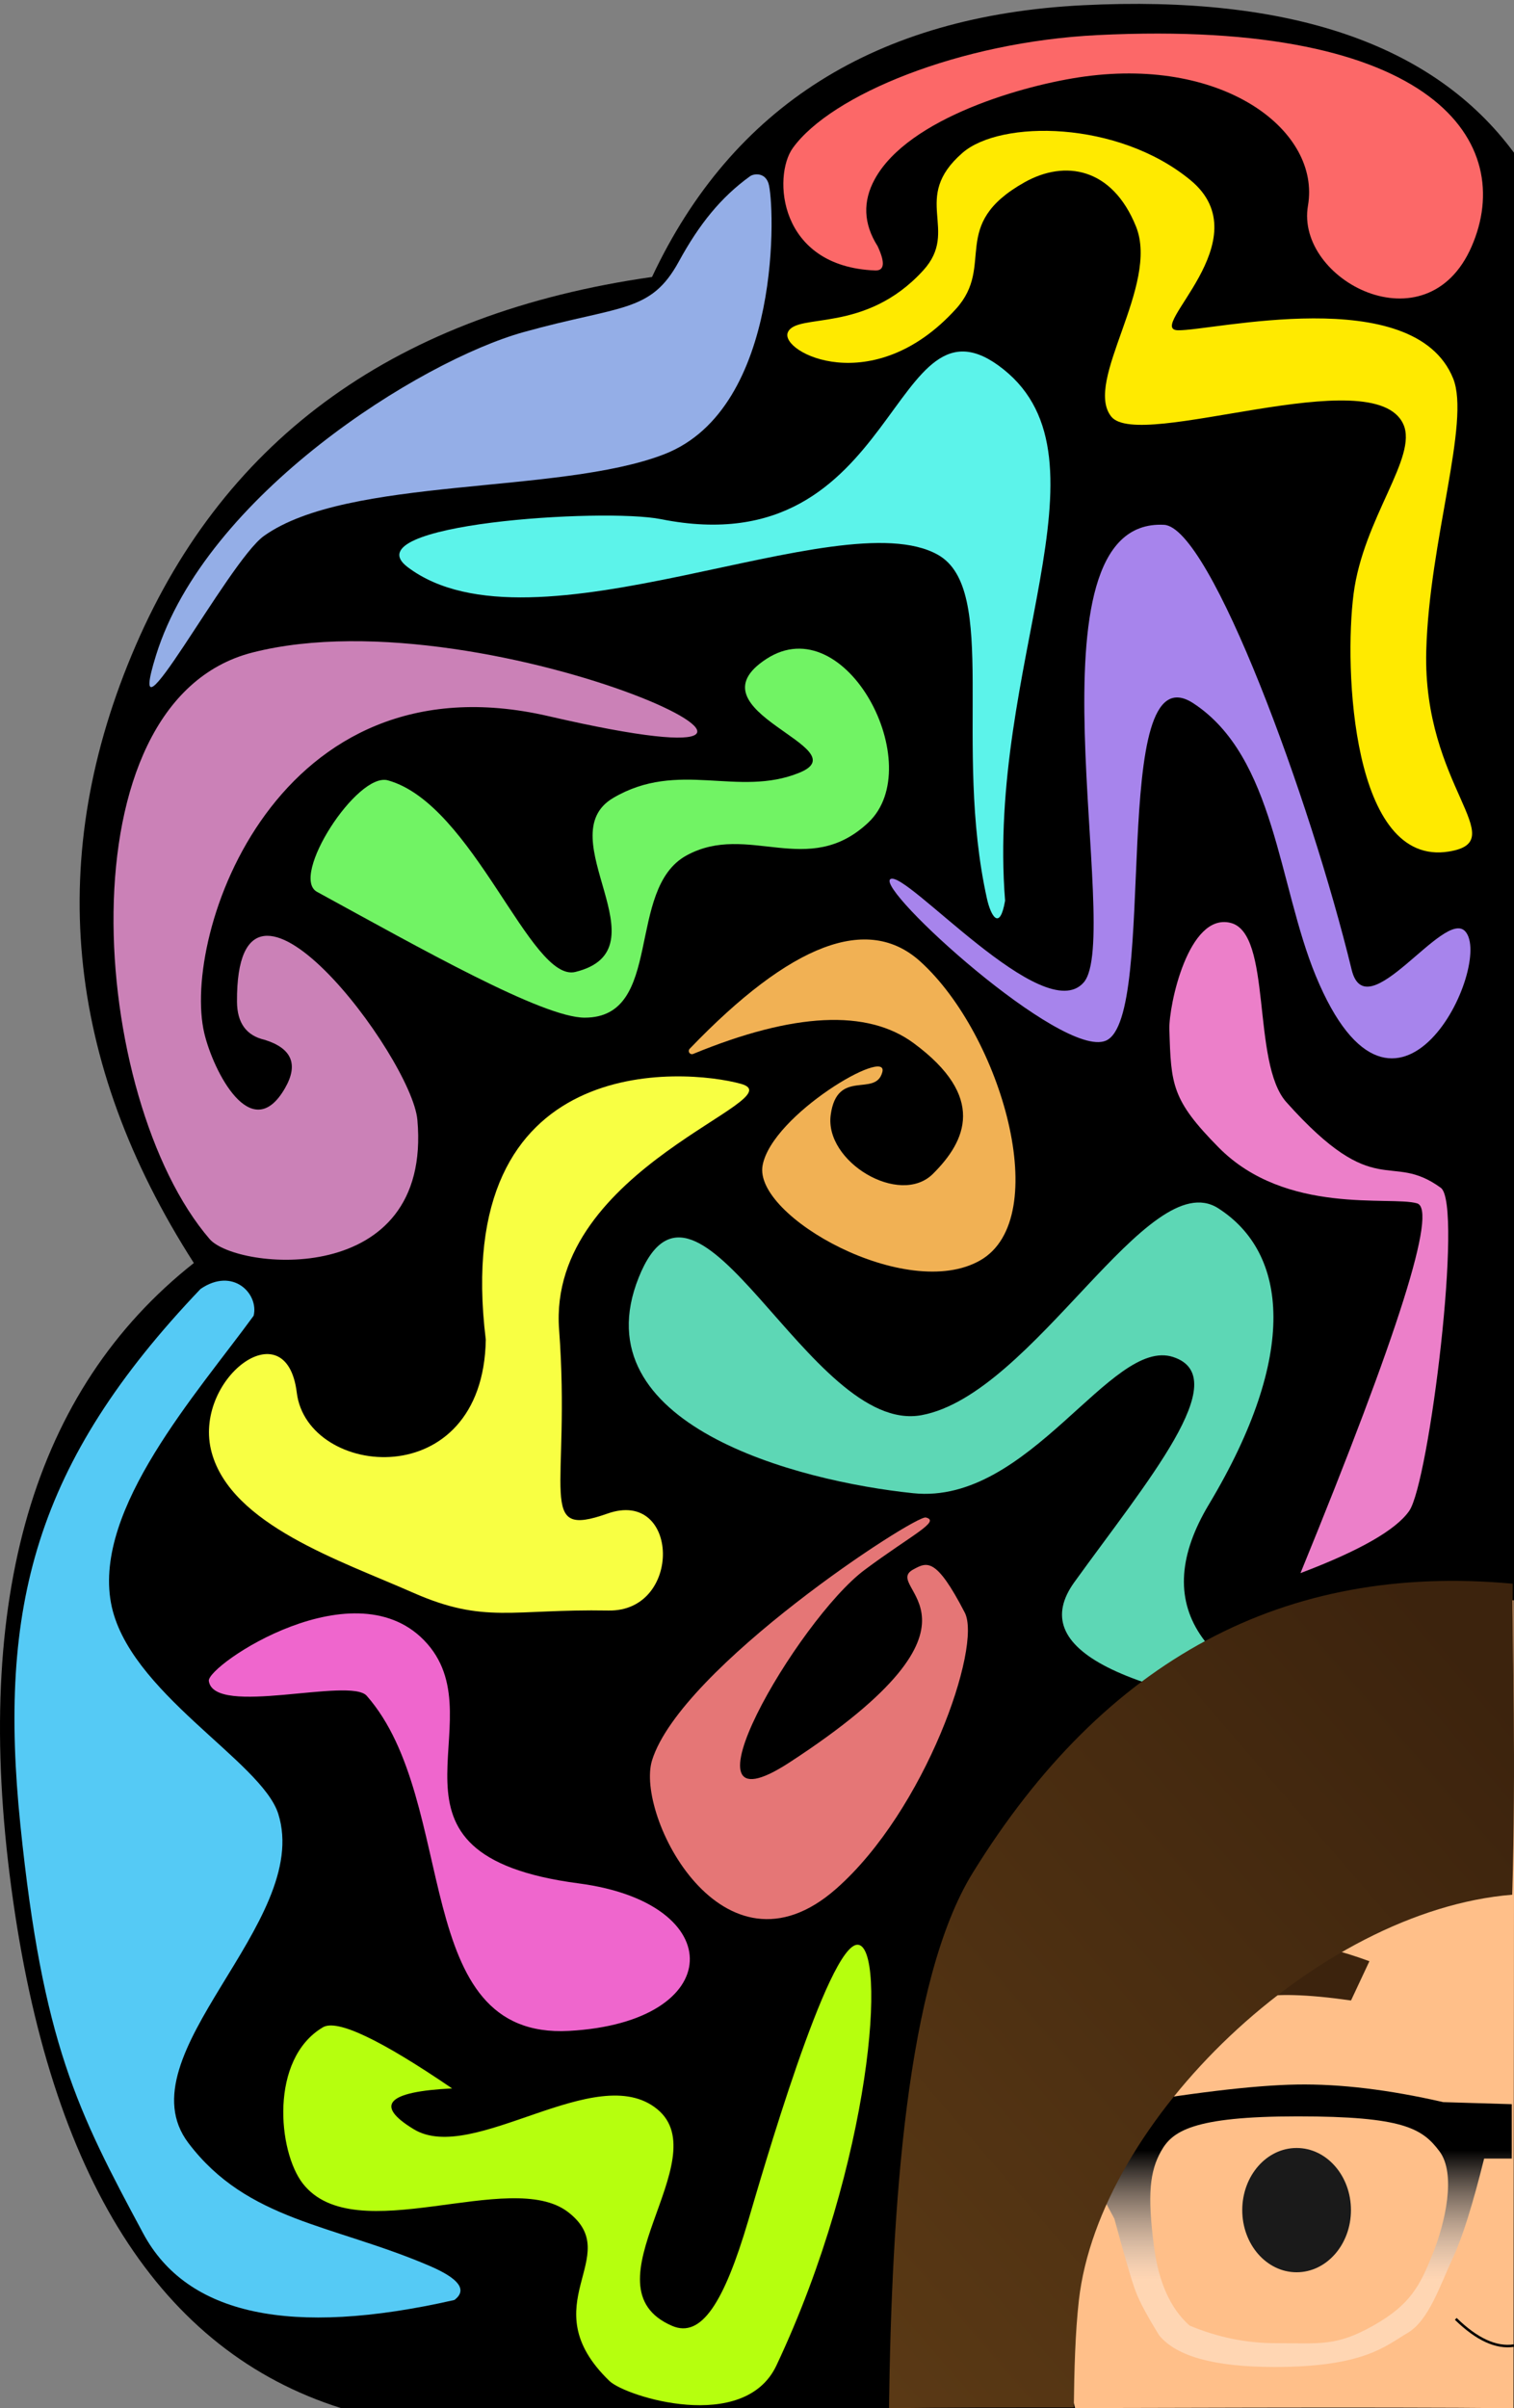 <?xml version="1.0" encoding="UTF-8" standalone="no"?>
<svg width="390px" height="620px" viewBox="0 0 390 620" version="1.1" xmlns="http://www.w3.org/2000/svg" xmlns:xlink="http://www.w3.org/1999/xlink">
    <rect x="0" y="0" width="390" height="620" fill="#808080" stroke="none"/>
    <!-- Generator: Sketch 49 (51002) - http://www.bohemiancoding.com/sketch -->
    <title>Artboard 14 Copy 17</title>
    <desc>Created with Sketch.</desc>
    <defs>
        <linearGradient x1="50%" y1="69.231%" x2="50%" y2="23.555%" id="linearGradient-1">
            <stop stop-color="#FFFCFC" stop-opacity="0.37" offset="0%"></stop>
            <stop stop-color="#000000" offset="100%"></stop>
        </linearGradient>
        <linearGradient x1="100%" y1="98.372%" x2="17.379%" y2="2.707%" id="linearGradient-2">
            <stop stop-color="#5A3915" offset="0%"></stop>
            <stop stop-color="#3C230D" offset="100%"></stop>
        </linearGradient>
    </defs>
    <g id="Artboard-14-Copy-17" stroke="none" stroke-width="1" fill="none" fill-rule="evenodd">
        <path d="M87.94,620 C41.264,605.342 12.925,560.7 2.923,486.075 C-7.079,411.451 8.59,357.814 49.932,325.166 C16.592,273.195 11.591,220.225 34.929,166.255 C58.267,112.285 102.609,80.636 167.956,71.308 C188.626,27.333 225.634,4.013 278.978,1.348 C332.322,-1.318 369.329,11.342 390,39.326 L390,620 L87.94,620 Z" id="Path-278" fill="#000000"></path>
        <g id="Squiggles" transform="translate(-2, -51)">
            <path d="M237.02,377.382 C263.741,350.789 270.884,330.858 258.449,317.587 C239.161,297.004 191.844,284.354 181.272,303.458 C170.701,322.562 193.638,361.789 206.675,359.123 C219.711,356.456 236.73,326.02 230.157,327.863 C223.584,329.705 231.426,339.478 219.384,341.35 C207.343,343.222 195.369,324.011 203.724,315.296 C212.079,306.581 223.307,301.165 237.456,319.659 C246.476,331.45 245.884,350.398 235.679,376.503 L235.679,376.503 C235.514,376.925 235.722,377.4 236.144,377.565 C236.446,377.683 236.79,377.611 237.02,377.382 Z" id="Path-133" fill="#F1B154" transform="translate(221.47, 335.833) scale(1, -1) rotate(-269) translate(-221.47, -335.833) "></path>
            <path d="M146.884,272.107 C151.567,273.424 153.783,276.813 153.532,282.275 C151.42,328.225 109.305,265.719 108.72,249.468 C107.142,205.617 157.348,213.341 163.768,221.638 C192.842,259.211 195.14,361.762 144.88,371.855 C82.259,384.431 -26.581,323.914 69.526,351.504 C138.739,371.373 167.042,300.207 162.359,274.587 C160.586,264.892 151.808,244.819 142.355,259.406 C138.523,265.321 140.032,269.554 146.884,272.107 Z" id="Path-141" fill="#CB81B7" transform="translate(107.942, 294.408) rotate(-183) translate(-107.942, -294.408) "></path>
            <path d="M239.024,538.04 C238.501,542.053 238.163,544.656 222.239,542.239 C212.564,540.77 187.029,504.087 184.188,473.633 C180.577,434.925 230.047,442.892 238.844,454.744 C253.8,474.894 250.141,546.666 247.945,548.519 C244.823,551.153 246.49,542.797 246.299,527.823 C246.024,506.312 219.477,446.213 217.576,482.974 C214.046,551.224 240.303,528.212 239.024,538.04 Z" id="Path-141-Copy-4" fill="#E57676" transform="translate(217, 497) rotate(-126) translate(-217, -497) "></path>
            <path d="M131.181,486.636 C95.814,531.05 144.679,530.701 145.973,558.118 C147.267,585.534 101.193,593.579 98.838,590.317 C93.316,582.667 125.756,565.834 125.448,559.312 C123.731,522.932 71.68,488.172 103.015,461.05 C133.717,434.475 155.715,455.826 131.181,486.636 Z" id="Path-141-Copy-4" fill="#EF66CD" transform="translate(119.5, 520) scale(-1, 1) rotate(224) translate(-119.5, -520) "></path>
            <path d="M134.07,290.639 C131.459,229.796 91.591,181.555 117.827,154.794 C144.063,128.033 149.992,202.238 210.076,182.349 C224.421,177.601 289.555,173.861 276.364,186.641 C247.377,214.726 163.858,182.973 140.431,200.118 C125.75,210.861 142.544,249.135 138.648,289.534 C138.202,294.157 136.389,298.322 134.07,290.639 Z" id="Path-142" fill="#5CF3EA" transform="translate(193.522, 221.901) scale(-1, 1) rotate(7) translate(-193.522, -221.901) "></path>
            <path d="M240.588,58.153 C238.673,62.46 236.956,63.668 235.437,61.776 C219.802,42.298 236.452,25.915 245.318,25.102 C262.08,23.564 294.079,39.553 318.803,65.311 C379.29,128.327 368.455,165.07 340.874,173.712 C313.294,182.354 304.589,145.035 321.186,134.986 C337.783,124.936 336,93.86 308.562,69.78 C296.77,59.43 270.772,42.518 253.202,46.278 C246.747,47.66 242.542,51.619 240.588,58.153 Z" id="Path-143" fill="#FC6868" transform="translate(296, 100) rotate(-49) translate(-296, -100) "></path>
            <path d="M334.209,353 C297.828,373.481 290.052,394.523 310.883,416.124 C342.129,448.525 345.303,474.654 330.348,489.888 C315.393,505.123 273.331,453.906 243.955,455.159 C214.578,456.412 204.15,539.539 180.889,506.058 C157.628,472.576 208.865,445.808 237.339,436.054 C265.812,426.3 296.008,463.888 310.456,455.159 C324.904,446.43 296.477,425.32 272.593,404.402 C256.669,390.456 277.208,373.322 334.209,353 Z" id="Path-143-Copy" fill="#5DD7B5" transform="translate(257, 433.5) scale(-1, 1) rotate(-167) translate(-257, -433.5) "></path>
            <path d="M173.31,165.224 C146.867,177.08 92.252,175.102 71.479,191.606 C62.571,198.682 38.071,252.18 45.324,223.726 C55.957,182.013 109.204,144.539 135.524,135.705 C160.222,127.414 167.929,129.154 174.5,115.469 C179.238,105.6 184.435,98.403 191.668,92.582 C192.544,91.877 195.337,91.301 196.478,94.074 C198.387,98.712 203.342,151.76 173.31,165.224 Z" id="Path-143-Copy-2" fill="#94AEE7" transform="translate(121, 162) scale(-1, -1) rotate(-177) translate(-121, -162) "></path>
            <path d="M293.102,292.172 C309.183,289.548 319.933,289.5 325.351,292.029 C333.479,295.821 376.936,353.45 374.006,360.008 C367.321,374.97 357.701,364.852 350.573,399.005 C347.798,412.297 369.274,438.454 361.189,446.174 C353.104,453.894 336.731,435.652 333.85,430.301 C327.078,417.722 325.278,414.282 329.636,397.617 C335.876,373.751 361.828,364.704 366.705,359.597 C370.526,355.596 345.992,333.121 293.102,292.172 Z" id="Path-143-Copy-3" fill="#EC7FC9" transform="translate(333.625, 369.109) scale(-1, 1) rotate(-150) translate(-333.625, -369.109) "></path>
            <path d="M83.662,280.609 C110.492,295.267 141.802,313 152.616,313 C173.125,313 163.036,279.857 178.867,271.224 C194.697,262.59 210.169,277.363 225.669,262.77 C241.169,248.176 219.943,207.262 199.405,220.653 C178.867,234.044 223.735,243.485 207.916,249.939 C192.097,256.394 176.751,246.529 159.952,256.437 C143.152,266.344 173.806,295.404 150.223,301.224 C138.656,304.078 123.982,258.042 101.924,251.903 C93.999,249.697 76.567,276.733 83.662,280.609 Z" id="Path-144" fill="#71F364"></path>
            <path d="M83.842,649.663 C88.959,668.435 120.72,664.286 125.494,661.069 C149.122,645.147 126.917,628.751 143.562,620.08 C160.208,611.409 195.8,639.391 212.097,624.735 C219.88,617.736 226.168,594.635 214.015,584.207 C210.807,581.454 198.967,584.692 178.496,593.921 C194.865,597.639 197.506,601.658 186.417,605.979 C169.785,612.461 143.181,580.067 125.517,590.017 C107.853,599.967 136.86,638.441 112.063,644.285 C104.121,646.157 99.957,636.128 97.469,614.226 C96.148,602.591 89.573,540.428 82.04,539.347 C74.507,538.266 68.582,593.678 83.842,649.663 Z" id="Path-144-Copy" fill="#B6FF0E" transform="translate(147.579, 601.592) scale(1, -1) rotate(170) translate(-147.579, -601.592) "></path>
            <path d="M103.53,358.96 C84.256,363.229 87.346,331.493 106.303,334.159 C130.937,337.624 138.406,334.54 155.755,344.883 C173.268,355.323 200.023,367.9 202.796,387.003 C205.569,406.106 179.157,421.78 179.157,399.62 C179.157,377.461 134.76,367.486 129.171,407.214 C129.171,482.524 69.769,470.316 55.91,464.59 C42.051,458.865 108.091,449.359 110.107,407.529 C112.123,365.699 122.805,354.692 103.53,358.96 Z" id="Path-145" fill="#F8FF43" transform="translate(128.5, 401.5) rotate(-187) translate(-128.5, -401.5) "></path>
            <path d="M189.189,512.002 C168.622,498.08 138.165,472.584 114.076,477.845 C91.31,482.816 74.716,518.053 61.248,522.82 C33.529,532.63 -2.143,484.631 -24.256,502.646 C-43.798,518.568 -43.84,540.416 -53.682,565.803 C-56.648,573.454 -59.46,575.752 -62.117,572.695 L-62.117,572.695 C-62.2,572.6 -62.259,572.488 -62.291,572.366 C-73.289,530.675 -68.506,503.829 -47.941,491.829 C-17.05,473.804 0.149,464.235 56.055,456.529 C111.961,448.823 149.321,456.939 195.609,498.095 C201.629,506.284 194.846,513.191 189.189,512.002 Z" id="Path-143" fill="#55CAF5" transform="translate(64.96, 513.964) rotate(-88) translate(-64.96, -513.964) "></path>
            <path d="M337.4,75.402 C353.758,71.739 337.347,93.474 351.323,125.534 C362.672,151.568 384.016,175.909 384,187.947 C383.965,214.809 330.745,222.582 322.909,225.992 C315.073,229.402 351.942,239.381 340.371,260.648 C328.801,281.915 300.844,293.365 288.561,289.126 C271.671,283.297 280.566,270.953 267.846,264.85 C247.763,255.215 233.573,267.087 229.554,263.139 C225.579,259.234 243.334,238.65 271.979,252.513 C285.683,259.146 278.222,273.253 300.57,276.113 C312.362,277.622 322.909,271.203 322.909,254.814 C322.909,238.425 295.405,222.965 298.659,211.842 C301.912,200.719 366.942,200.132 367.687,181.804 C368.062,172.565 349.106,163.284 339.449,146.121 C329.949,129.239 312.633,80.947 337.4,75.402 Z" id="Path-147" fill="#FFEA00" transform="translate(306.5, 182.5) scale(1, -1) rotate(22) translate(-306.5, -182.5) "></path>
            <path d="M327.679,332.095 C324.092,342.582 265.128,346.437 299.02,303.936 C314.772,284.182 343.202,267.459 345.08,242.396 C347.073,215.81 269.962,274.052 258.166,264.746 C248.534,257.147 263.57,193.835 267.661,196.057 C271.751,198.279 253.249,249.206 268.519,252.498 C283.887,255.812 365.263,180.008 381.608,213.48 C386.879,224.275 337.881,280.858 304.871,311.272 C293.09,322.127 330.319,324.378 327.679,332.095 Z" id="Path-146" fill="#A784EC" transform="translate(318.5, 267.5) rotate(-781) translate(-318.5, -267.5) "></path>
        </g>
        <g id="Head" transform="translate(229, 407)">
            <path d="M160.883,213 C160.883,151 161.146,66.368 160.883,5 C92.973,5 45.417,41.976 42.356,120.648 C42.356,150.313 39.888,183.49 47.943,212.965 C51.782,213 127.229,212.641 160.883,213 Z" id="Oval-9" fill="#FFBF89"></path>
            <ellipse id="Oval-10" fill="#1A1A1A" cx="105" cy="162" rx="14" ry="16"></ellipse>
            <path d="M124,98.963 L118.916,108.896 C107.558,106.88 99.411,106.379 94.476,107.394 C89.541,108.409 82.927,111.944 74.634,118 L64,113.841 C71.912,103.154 80.409,96.579 89.492,94.116 C98.574,91.652 110.077,93.268 124,98.963 Z" id="Path-53" fill="#3C230D" transform="translate(94, 105.5) rotate(-2) translate(-94, -105.5) "></path>
            <path d="M146,190 C151.427,195.291 156.427,197.583 161,196.875" id="Path-54" stroke="#000000" stroke-width="0.656"></path>
            <g id="Group" transform="translate(44, 129)" fill="url(#linearGradient-1)">
                <path d="M11.19,6.673 C33.277,2.856 49.897,0.854 61.052,0.666 C72.206,0.479 84.776,1.99 98.762,5.199 L116.427,5.729 L116.427,19.729 L109.305,19.729 C106.375,31.534 103.727,39.975 101.362,45.05 C97.815,52.664 95.053,61.438 89.518,64.665 C83.983,67.891 78.47,73.387 55.343,73.387 C39.924,73.387 30.007,70.666 25.592,65.224 C22.603,60.404 20.608,56.691 19.606,54.085 C18.604,51.479 16.754,45.188 14.054,35.211 L11.19,29.896 C4.627,28.818 1.346,28.066 1.346,27.64 C1.346,27.242 -1.751,21.621 3.984,9.752 C4.251,9.2 6.653,8.174 11.19,6.673 Z M26.077,17.843 C23.23,22.944 22.485,28.819 24.278,42.493 C25.473,51.609 28.517,58.349 33.409,62.714 C40.639,65.744 48.052,67.259 55.648,67.259 C67.042,67.259 71.179,68.146 80.789,62.714 C90.398,57.281 92.744,52.423 95.985,44.455 C99.226,36.487 102.211,23.724 97.79,17.843 C93.369,11.962 88.46,8.862 61.274,8.862 C34.087,8.862 28.925,12.742 26.077,17.843 Z" id="Combined-Shape"></path>
            </g>
            <path d="M0.457,80.8 C50.709,84.849 106.874,138.906 112.093,185.277 C113.025,193.559 113.277,203.134 113.39,212.788 C133.738,212.788 144.929,212.788 161,213 C160.312,161.472 156.54,102.888 139.449,75.2 C105.458,20.134 59.087,-4.69 0.336,0.728 C0.457,16.806 -0.561,46.803 0.457,80.8 Z" id="Path-52-Copy" fill="url(#linearGradient-2)" transform="translate(80.5, 106.5) scale(-1, 1) translate(-80.5, -106.5) "></path>
        </g>
    </g>
</svg>
